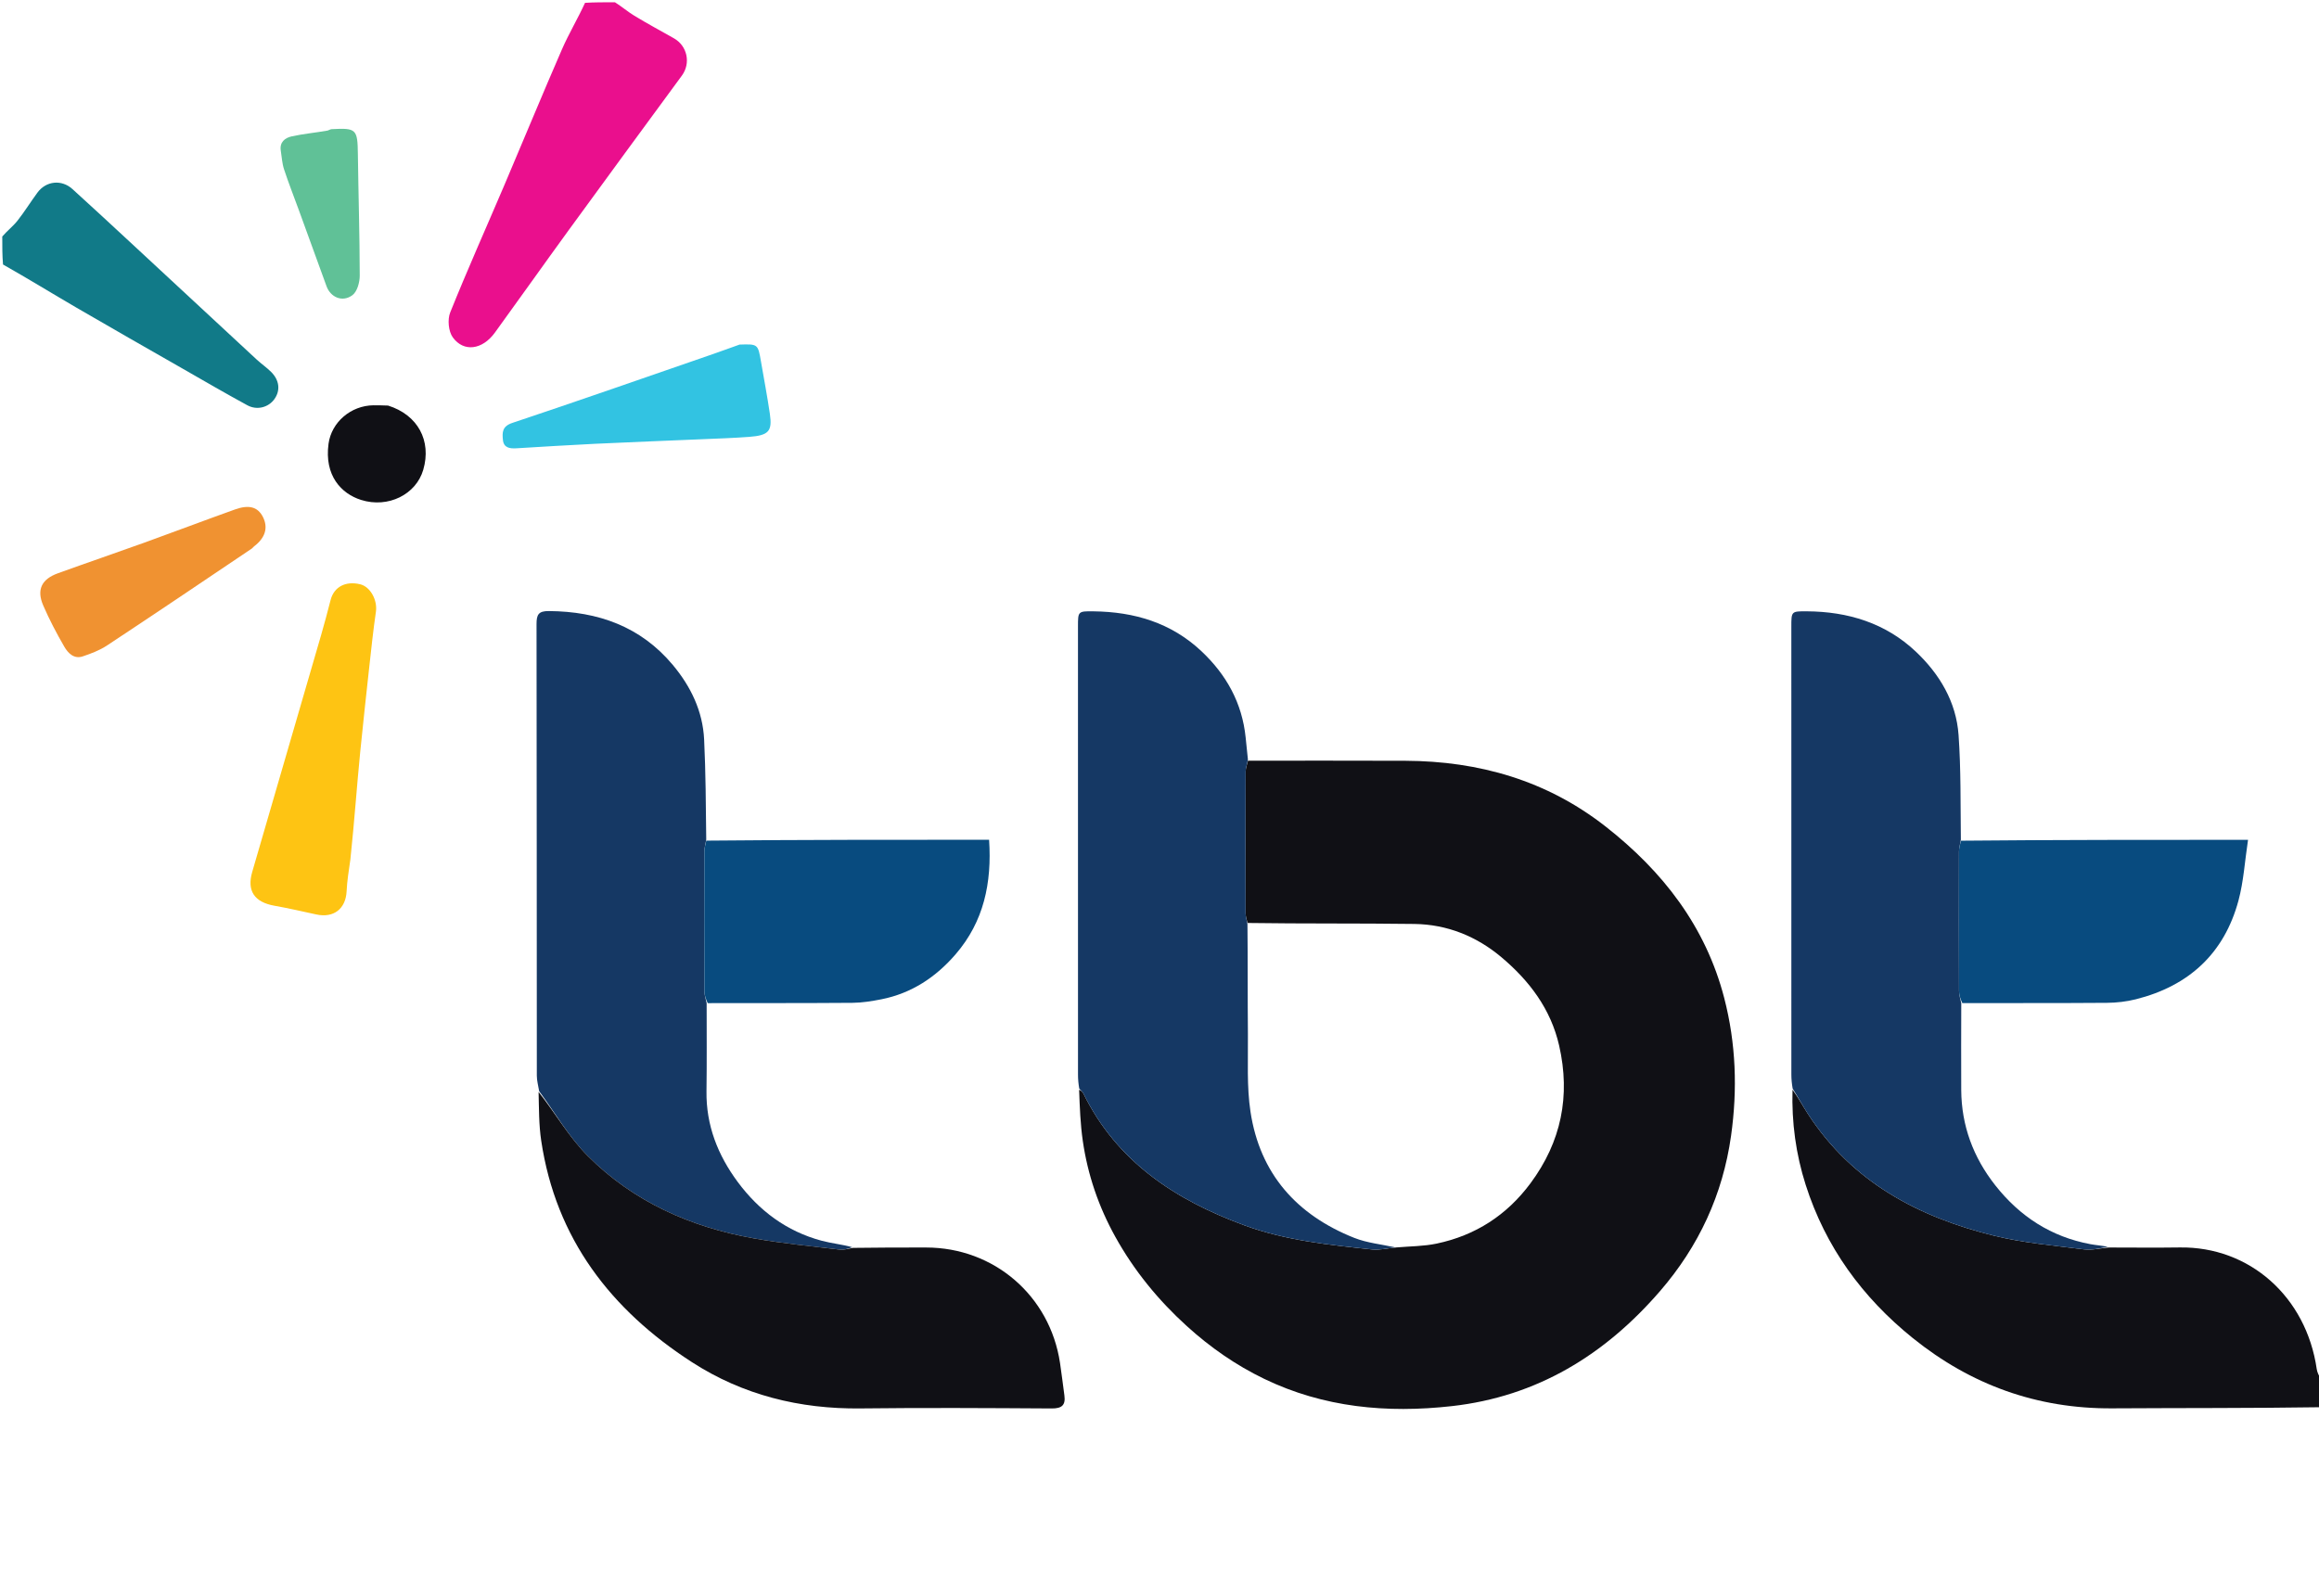 <?xml version="1.0" ?>
<svg xmlns="http://www.w3.org/2000/svg" viewBox="0 0 1024 705">
	<path fill="#101015" opacity="1" stroke="none" d=" M1025,621.537 C994.199,622 963.397,621.853 932.597,622.04 C899.5,622.241 870.274,611.667 844.631,591.001 C822.338,573.034 806.068,550.71 797.324,523.301 C793.013,509.789 791.106,495.808 791.52,481.307 C794.046,484.732 796.081,488.538 798.424,492.142 C817.899,522.086 847.069,537.539 880.547,545.796 C893.494,548.99 906.969,550.127 920.251,551.823 C923.754,552.27 927.437,551.31 931.036,550.997 C941.516,550.998 951.998,551.133 962.475,550.975 C993.358,550.509 1018.377,572.776 1023,604.69 C1023.2,606.071 1023.855,607.386 1024.649,608.866 C1025,613.025 1025,617.049 1025,621.537z"/>
	<path fill="#ea0f8d" opacity="1" stroke="none" d=" M271.535,1 C274.7,3.005 277.264,5.236 280.13,6.968 C285.846,10.423 291.721,13.617 297.544,16.894 C303.526,20.261 305.112,27.926 301.104,33.381 C284.389,56.131 267.685,78.889 251.072,101.713 C240.137,116.737 229.414,131.915 218.495,146.952 C213.015,154.5 204.758,155.686 199.926,148.989 C198.021,146.349 197.544,141.117 198.79,138.02 C206.431,119.021 214.803,100.318 222.832,81.473 C231.303,61.591 239.515,41.597 248.148,21.786 C251.184,14.82 255.132,8.252 258.332,1.251 C262.357,1 266.714,1 271.535,1z"/>
	<path fill="#117a88" opacity="1" stroke="none" d=" M1,104.463 C3.246,101.86 5.77,99.941 7.675,97.531 C10.826,93.545 13.505,89.19 16.519,85.089 C20.343,79.886 27.193,79.157 31.987,83.505 C40.449,91.181 48.829,98.949 57.208,106.717 C75.919,124.063 94.599,141.442 113.317,158.781 C115.371,160.684 117.713,162.284 119.698,164.251 C123.412,167.931 123.884,172.451 121.187,176.255 C118.596,179.91 113.544,181.35 109.227,179.003 C99.401,173.661 89.735,168.02 80.026,162.464 C64.61,153.64 49.165,144.865 33.82,135.919 C23.029,129.627 12.382,123.085 1.336,116.828 C1,112.975 1,108.951 1,104.463z"/>
	<path fill="#101015" opacity="1" stroke="none" d=" M551.073,335.979 C574.239,335.986 597.404,335.918 620.569,336.018 C653.146,336.16 683.059,344.746 708.968,365.04 C734.243,384.837 753.191,409.213 761.374,440.836 C766.556,460.862 767.27,481.15 764.38,501.671 C760.719,527.671 750.101,550.473 733.078,570.188 C708.72,598.398 678.717,616.852 641.031,621.062 C612.396,624.262 584.48,621.69 558.196,608.993 C545.723,602.968 534.419,595.111 524.091,585.732 C511.398,574.205 500.767,561.194 492.454,546.206 C485.104,532.951 480.287,518.846 478.126,503.898 C477.061,496.529 476.787,489.046 476.506,481.318 C477.373,481.662 478.03,482.233 478.383,482.954 C493.212,513.188 519.096,530.022 549.459,541.193 C567.644,547.884 586.84,549.843 605.951,551.872 C609.28,552.226 612.747,551.291 616.591,550.964 C622.81,550.444 628.703,550.459 634.345,549.278 C651.473,545.693 665.345,536.734 675.806,522.642 C689.399,504.329 693.544,484.07 688.473,461.825 C684.783,445.635 675.319,433.172 662.996,422.796 C651.997,413.534 639.006,408.284 624.554,408.092 C600.063,407.767 575.564,408.018 550.863,407.658 C550.439,405.996 550.031,404.703 550.029,403.41 C549.988,382.521 549.976,361.632 550.045,340.744 C550.051,339.154 550.715,337.567 551.073,335.979z"/>
	<path fill="#153864" opacity="1" stroke="none" d=" M551.049,335.534 C550.715,337.567 550.051,339.154 550.045,340.744 C549.976,361.632 549.988,382.521 550.029,403.41 C550.031,404.703 550.439,405.996 550.84,408.124 C551.015,424.916 550.887,440.875 551.041,456.832 C551.151,468.261 550.482,479.861 552.186,491.078 C556.337,518.411 572.598,536.667 597.999,546.742 C603.707,549.007 610.082,549.593 616.15,550.952 C612.747,551.291 609.28,552.226 605.951,551.872 C586.84,549.843 567.644,547.884 549.459,541.193 C519.096,530.022 493.212,513.188 478.383,482.954 C478.03,482.233 477.373,481.662 476.57,480.844 C476.188,478.673 476.012,476.679 476.012,474.686 C475.997,408.688 475.999,342.689 476.001,276.691 C476.001,270.008 476.01,269.936 482.85,270.014 C500.856,270.22 517.195,275.053 530.586,287.687 C541.561,298.041 548.489,310.515 550.038,325.717 C550.357,328.842 550.696,331.964 551.049,335.534z"/>
	<path fill="#153864" opacity="1" stroke="none" d=" M930.757,550.7 C927.437,551.31 923.754,552.27 920.251,551.823 C906.969,550.127 893.494,548.99 880.547,545.796 C847.069,537.539 817.899,522.086 798.424,492.142 C796.081,488.538 794.046,484.732 791.589,480.832 C791.206,478.653 791.013,476.662 791.013,474.67 C790.997,408.697 790.999,342.723 791.001,276.75 C791.001,270.008 791.009,269.972 797.787,270.007 C816.026,270.101 832.66,275.206 846.015,287.846 C856.448,297.722 863.816,309.983 864.844,324.656 C865.9,339.724 865.677,354.882 865.857,370.853 C865.468,373.166 865.036,374.626 865.033,376.086 C864.989,396.646 864.978,417.206 865.047,437.765 C865.053,439.535 865.689,441.304 866.032,443.073 C866.021,455.865 865.932,468.658 866.02,481.45 C866.129,497.222 871.334,511.202 881.085,523.569 C891.949,537.349 905.765,546.301 923.112,549.531 C925.537,549.983 928.021,550.121 930.757,550.7z"/>
	<path fill="#153864" opacity="1" stroke="none" d=" M238.08,481.953 C237.72,479.675 237.048,477.396 237.046,475.118 C236.989,408.625 237.035,342.132 236.918,275.639 C236.911,271.423 237.814,269.855 242.403,269.891 C264.088,270.061 282.897,276.711 297.094,293.696 C305.015,303.172 310.32,314.086 310.923,326.61 C311.619,341.049 311.679,355.519 311.855,370.827 C311.462,373.14 311.029,374.601 311.026,376.063 C310.981,396.639 310.97,417.216 311.04,437.792 C311.046,439.563 311.689,441.331 312.036,443.101 C312.024,456.059 312.146,469.019 311.965,481.975 C311.755,497.027 316.996,510.226 325.751,522.041 C335.158,534.737 347.357,543.872 362.828,548.009 C367.257,549.193 371.889,549.622 376.32,550.864 C374.417,551.552 372.576,552.147 370.833,551.936 C358.18,550.407 345.459,549.205 332.925,546.975 C304.975,542.002 279.714,530.794 259.523,510.552 C251.192,502.2 245.158,491.555 238.08,481.953z"/>
	<path fill="#101015" opacity="1" stroke="none" d=" M237.826,482.285 C245.158,491.555 251.192,502.2 259.523,510.552 C279.714,530.794 304.975,542.002 332.925,546.975 C345.459,549.205 358.18,550.407 370.833,551.936 C372.576,552.147 374.417,551.552 376.59,551.162 C387.625,550.996 398.284,550.999 408.943,551 C438.925,551.002 463.634,572.304 468.076,602.016 C468.787,606.771 469.35,611.548 470.002,616.313 C470.591,620.616 468.893,622.113 464.434,622.086 C436.289,621.915 408.139,621.743 379.997,622.074 C353.138,622.389 328.046,616.176 305.543,601.64 C269.717,578.499 245.436,547.062 238.981,503.81 C237.94,496.831 238.014,489.685 237.826,482.285z"/>
	<path fill="#084b7f" opacity="1" stroke="none" d=" M866.498,443.047 C865.689,441.304 865.053,439.535 865.047,437.765 C864.978,417.206 864.989,396.646 865.033,376.086 C865.036,374.626 865.468,373.166 865.867,371.317 C907.787,370.928 949.541,370.928 992.665,370.928 C991.23,380.403 990.716,389.32 988.441,397.762 C982.134,421.167 966.5,435.482 943.138,441.356 C939.016,442.392 934.659,442.896 930.404,442.929 C909.258,443.092 888.11,443.014 866.498,443.047z"/>
	<path fill="#084b7f" opacity="1" stroke="none" d=" M312.501,443.066 C311.689,441.331 311.046,439.563 311.04,437.792 C310.97,417.216 310.981,396.639 311.026,376.063 C311.029,374.601 311.462,373.14 311.866,371.289 C353.463,370.9 394.888,370.9 436.755,370.9 C438.024,390.026 434.403,407.006 422.066,421.372 C413.312,431.567 402.541,438.733 389.166,441.372 C384.975,442.199 380.677,442.895 376.423,442.929 C355.271,443.095 334.118,443.02 312.501,443.066z"/>
	<path fill="#fec413" opacity="1" stroke="none" d=" M154.719,379.59 C154,384.551 153.27,389.092 153.052,393.657 C152.683,401.363 147.384,405.557 139.741,403.913 C133.563,402.583 127.403,401.144 121.184,400.045 C112.34,398.482 108.94,393.471 111.369,385.123 C121.522,350.228 131.686,315.336 141.813,280.434 C143.299,275.314 144.651,270.155 145.988,264.994 C147.482,259.225 152.558,256.496 159.043,258.063 C163.582,259.159 166.732,265.122 165.994,270.189 C164.795,278.427 163.926,286.716 163.012,294.993 C161.647,307.354 160.317,319.719 159.064,332.091 C158.288,339.763 157.673,347.452 157.003,355.135 C156.303,363.149 155.625,371.165 154.719,379.59z"/>
	<path fill="#32c3e2" opacity="1" stroke="none" d=" M326.56,152.196 C334.684,151.935 334.689,151.934 336.032,159.724 C337.358,167.414 338.815,175.084 339.951,182.801 C341.082,190.476 339.432,192.303 330.814,192.957 C323.907,193.482 316.974,193.694 310.05,193.994 C294.209,194.68 278.363,195.268 262.525,196.025 C251.006,196.576 239.496,197.326 227.984,198.006 C225.115,198.176 222.423,197.805 222.077,194.335 C221.749,191.056 221.682,188.307 226.233,186.788 C255.214,177.116 284.051,167.016 312.931,157.042 C317.353,155.515 321.75,153.913 326.56,152.196z"/>
	<path fill="#f09231" opacity="1" stroke="none" d=" M111.231,242.259 C89.764,256.724 68.606,271 47.308,285.063 C44.051,287.214 40.243,288.676 36.511,289.918 C32.661,291.198 30.031,288.46 28.396,285.637 C24.982,279.74 21.784,273.672 19.087,267.42 C16.084,260.458 18.347,255.813 25.58,253.197 C38.22,248.625 50.946,244.29 63.59,239.728 C76.999,234.891 90.323,229.82 103.745,225.022 C110.05,222.768 113.865,223.956 116.088,228.3 C118.505,233.023 117.149,237.558 112.208,241.303 C111.945,241.502 111.731,241.767 111.231,242.259z"/>
	<path fill="#60c197" opacity="1" stroke="none" d=" M144.7,57.662 C145.554,57.293 146.024,57.07 146.505,57.045 C157.359,56.459 157.883,57.075 158.026,67.988 C158.262,85.902 158.819,103.813 158.849,121.725 C158.854,124.687 157.723,128.815 155.615,130.376 C151.139,133.689 145.943,131.229 144.204,126.473 C140.135,115.342 136.11,104.194 132.054,93.059 C129.832,86.958 127.443,80.913 125.415,74.75 C124.561,72.157 124.441,69.322 123.993,66.596 C123.368,62.793 125.837,60.885 128.812,60.23 C133.905,59.108 139.144,58.642 144.7,57.662z"/>
	<path fill="#101015" opacity="1" stroke="none" d=" M171.354,179.132 C184.521,183.247 190.628,194.677 186.9,207.494 C183.732,218.389 171.425,224.57 159.456,220.812 C150.682,218.058 143.15,210.032 145.075,195.978 C146.377,186.476 154.925,179.114 164.938,179.008 C166.935,178.986 168.934,179.049 171.354,179.132z"/>
</svg>
